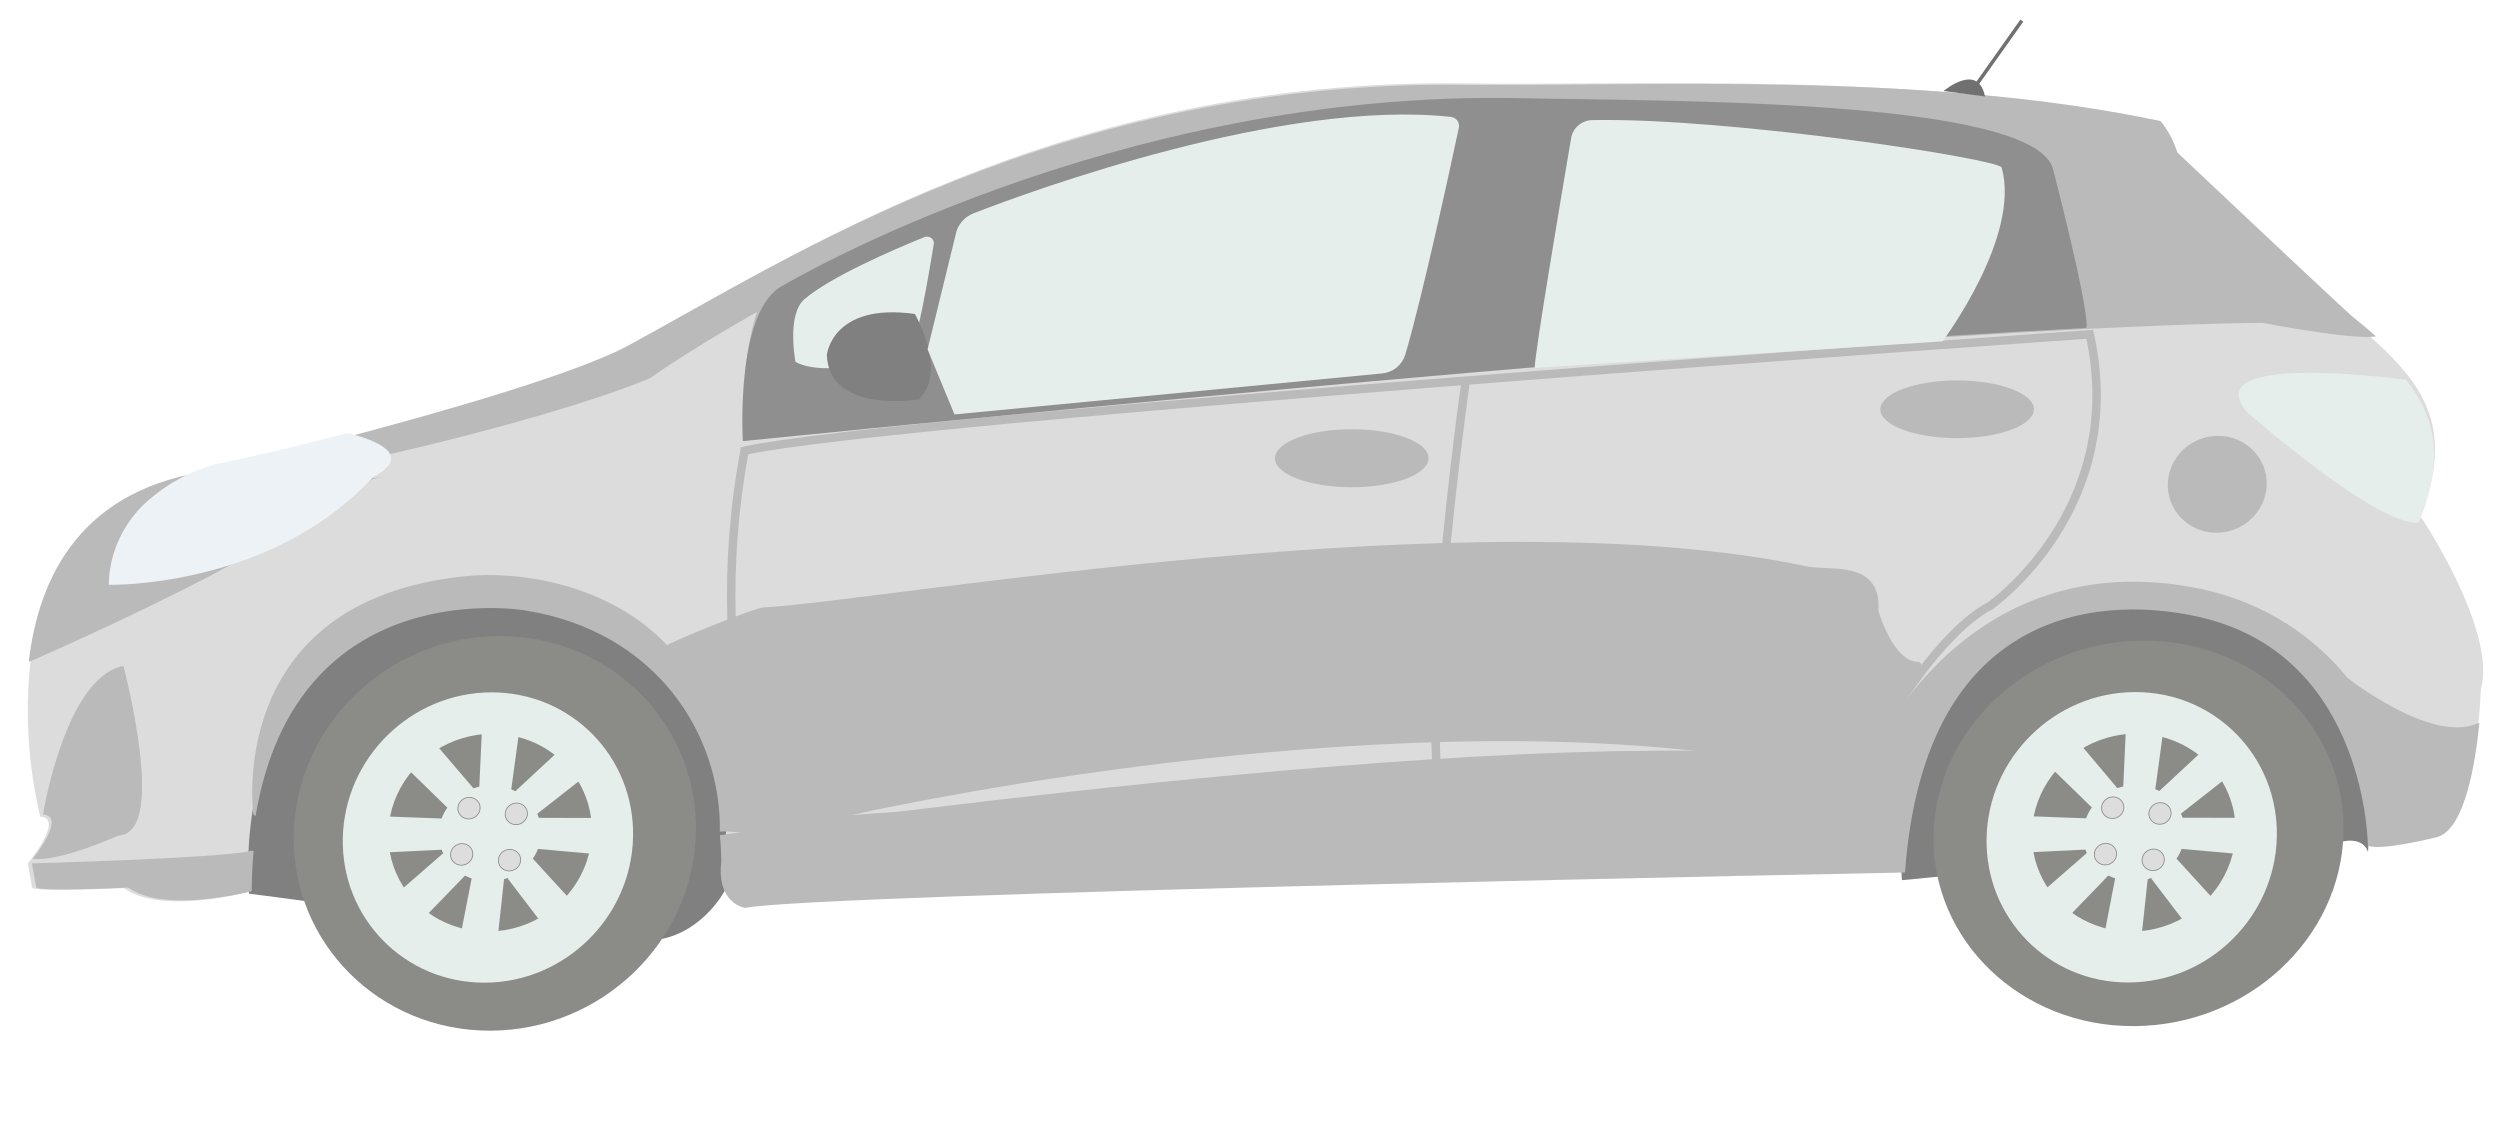<svg width="296" height="133" viewBox="0 0 296 133" fill="none" xmlns="http://www.w3.org/2000/svg">
<g opacity="0.6">
<path d="M293.729 81.608C293.729 81.608 293.684 83.029 293.499 85.038C293.048 89.83 291.821 97.988 288.509 98.926C288.509 98.926 281.671 100.665 280.316 99.924C280.316 99.924 280.176 77.246 260.982 72.197C249.611 69.235 227.725 69.966 225.488 103.047C225.488 103.047 96.748 105.222 88.086 106.949C88.086 106.949 84.688 106.488 85.234 101.325C85.238 100.358 85.189 99.392 85.085 98.432C84.44 91.572 80.861 74.653 61.997 71.515C61.997 71.515 34.864 66.556 30.047 96.337C29.818 97.732 29.643 99.201 29.532 100.754C29.421 102.307 29.329 103.918 29.319 105.621C29.319 105.621 19.058 108.379 14.691 105.152C14.691 105.152 4.002 105.643 3.802 105.096L3.302 102.208L3.573 101.863C4.493 100.688 7.253 96.873 4.758 96.683C3.383 90.856 2.974 84.84 3.545 78.864C4.678 68.768 9.677 57.789 25.645 55.903C25.645 55.903 64.063 46.721 74.481 41.005C93.453 30.599 125.436 9.197 173.313 9.879C193.994 10.172 228.05 8.377 255.858 14.498C256.757 15.621 257.429 16.903 257.839 18.275C257.839 18.275 277.539 37.212 278.672 38.166C279.574 38.985 280.543 39.742 281.374 40.538C282.685 41.702 283.896 42.968 284.995 44.326C288.321 48.511 289.653 53.444 286.544 61.114C286.623 61.11 295.696 74.746 293.729 81.608Z" fill="#C4C4C4"/>
<path d="M36.16 106.686L29.485 105.806C29.485 105.806 26.084 72.969 56.535 71.017C68.119 70.283 87.888 76.893 85.903 105.296C85.903 105.296 83.442 110.222 78.129 111.222C78.129 111.222 92.528 85.173 63.216 76.805C52.917 73.814 32.88 82.134 36.16 106.686Z" fill="#2A2B2A"/>
<path d="M229.447 103.803L225.191 104.213C225.191 104.213 222.106 74.951 251.1 71.461C262.624 70.075 282.08 78.556 280.373 100.893C280.373 100.893 279.892 98.681 276.449 99.897C276.449 99.897 276.214 84.319 258.849 78.377C248.701 74.889 229.257 79.575 229.447 103.803Z" fill="#2A2B2A"/>
<path d="M82.397 98.586C82.677 85.683 72.245 75.26 59.096 75.305C45.947 75.351 35.06 85.848 34.78 98.751C34.499 111.654 44.932 122.077 58.081 122.032C71.231 121.986 82.117 111.489 82.397 98.586Z" fill="#3D4039"/>
<path d="M74.954 99.102C75.16 89.61 67.635 81.942 58.145 81.975C48.655 82.008 40.795 89.729 40.589 99.221C40.383 108.713 47.909 116.381 57.399 116.348C66.888 116.315 74.748 108.593 74.954 99.102Z" fill="#D6E3DD"/>
<path d="M70.076 98.65C70.002 100.962 69.226 103.218 67.846 105.135C66.466 107.051 64.543 108.542 62.319 109.42C60.096 110.298 57.671 110.524 55.351 110.068C53.03 109.613 50.918 108.496 49.28 106.861C47.642 105.225 46.552 103.142 46.147 100.875C45.741 98.608 46.039 96.258 47.002 94.121C47.965 91.984 49.55 90.155 51.559 88.866C53.567 87.577 55.908 86.884 58.287 86.876C59.877 86.877 61.443 87.182 62.896 87.774C64.349 88.367 65.66 89.234 66.755 90.328C67.85 91.421 68.707 92.719 69.276 94.147C69.846 95.575 70.118 97.106 70.076 98.65V98.65Z" fill="#3D4039"/>
<path d="M72.886 101.343L73.277 96.854L63.8 96.832C63.743 96.672 63.686 96.512 63.611 96.352L70.893 90.646L67.926 87.272L61.016 93.681C60.854 93.594 60.693 93.525 60.532 93.456L61.779 84.318L57.167 84.087L56.75 93.141C56.515 93.194 56.284 93.259 56.056 93.338L50.081 86.343L46.623 89.445L52.967 95.624C52.685 96.024 52.456 96.456 52.283 96.909L42.939 96.572L42.946 101.059L52.314 100.606C52.318 100.751 52.419 100.892 52.475 101.027L45.234 107.323L48.487 110.452L55.053 103.673C55.308 103.803 55.574 103.913 55.848 104.004L54.078 113.055L58.645 113.632L59.678 104.093C59.856 104.042 60.032 103.982 60.204 103.913L60.1 103.995L65.74 111.392L69.39 108.547L63.082 101.663C63.331 101.301 63.538 100.914 63.698 100.509L72.886 101.343Z" fill="#D6E3DD"/>
<path d="M56.844 95.677C56.837 95.93 56.754 96.177 56.603 96.387C56.453 96.597 56.244 96.762 56.001 96.86C55.758 96.958 55.493 96.984 55.239 96.937C54.984 96.889 54.753 96.769 54.573 96.591C54.394 96.414 54.274 96.188 54.229 95.941C54.184 95.694 54.217 95.437 54.322 95.204C54.427 94.97 54.601 94.77 54.821 94.628C55.04 94.487 55.297 94.41 55.557 94.408C55.73 94.406 55.902 94.437 56.061 94.5C56.22 94.562 56.363 94.656 56.483 94.774C56.603 94.892 56.696 95.033 56.758 95.188C56.82 95.343 56.849 95.509 56.844 95.677V95.677Z" fill="#C6C6C6" stroke="#3D4039" stroke-width="0.1" stroke-miterlimit="10"/>
<path d="M62.449 96.35C62.443 96.603 62.359 96.85 62.209 97.06C62.059 97.27 61.849 97.435 61.606 97.533C61.363 97.63 61.098 97.657 60.844 97.609C60.59 97.562 60.358 97.442 60.179 97.264C59.999 97.087 59.879 96.861 59.835 96.614C59.79 96.367 59.822 96.11 59.928 95.876C60.033 95.643 60.206 95.442 60.426 95.301C60.646 95.159 60.902 95.083 61.162 95.081C61.511 95.081 61.842 95.214 62.083 95.452C62.324 95.689 62.456 96.012 62.449 96.35V96.35Z" fill="#C6C6C6" stroke="#3D4039" stroke-width="0.1" stroke-miterlimit="10"/>
<path d="M61.644 101.839C61.637 102.091 61.554 102.338 61.404 102.548C61.254 102.759 61.044 102.923 60.801 103.021C60.558 103.119 60.293 103.146 60.039 103.098C59.785 103.05 59.553 102.93 59.374 102.753C59.194 102.575 59.074 102.349 59.029 102.102C58.985 101.855 59.017 101.598 59.122 101.365C59.227 101.131 59.401 100.931 59.621 100.789C59.841 100.648 60.097 100.571 60.357 100.569C60.53 100.568 60.701 100.6 60.86 100.663C61.018 100.726 61.161 100.819 61.281 100.937C61.4 101.055 61.494 101.196 61.556 101.35C61.618 101.505 61.648 101.671 61.644 101.839V101.839Z" fill="#C6C6C6" stroke="#3D4039" stroke-width="0.1" stroke-miterlimit="10"/>
<path d="M55.983 101.154C55.977 101.406 55.893 101.653 55.743 101.864C55.593 102.074 55.383 102.239 55.141 102.336C54.898 102.434 54.632 102.461 54.378 102.413C54.124 102.365 53.893 102.245 53.713 102.068C53.533 101.891 53.413 101.664 53.369 101.417C53.324 101.17 53.356 100.914 53.462 100.68C53.567 100.446 53.74 100.246 53.96 100.105C54.18 99.963 54.436 99.886 54.697 99.885C54.87 99.883 55.041 99.915 55.199 99.978C55.357 100.042 55.5 100.135 55.62 100.253C55.739 100.371 55.833 100.511 55.895 100.666C55.958 100.82 55.988 100.986 55.983 101.154V101.154Z" fill="#C6C6C6" stroke="#3D4039" stroke-width="0.1" stroke-miterlimit="10"/>
<path d="M277.473 98.57C277.19 111.181 266.092 121.417 252.687 121.492C239.283 121.566 228.624 111.346 228.935 98.768C229.245 86.19 240.316 75.921 253.72 75.846C267.125 75.772 277.765 85.95 277.473 98.57Z" fill="#3D4039"/>
<path d="M269.577 99.077C269.785 89.582 262.26 81.91 252.77 81.941C243.281 81.972 235.42 89.695 235.212 99.19C235.004 108.685 242.529 116.357 252.018 116.326C261.508 116.295 269.369 108.572 269.577 99.077Z" fill="#D6E3DD"/>
<path d="M264.697 98.633C264.626 100.948 263.85 103.207 262.47 105.126C261.089 107.045 259.165 108.539 256.939 109.418C254.713 110.298 252.286 110.524 249.963 110.068C247.641 109.613 245.526 108.496 243.886 106.858C242.247 105.22 241.155 103.135 240.75 100.866C240.345 98.596 240.643 96.244 241.608 94.105C242.573 91.966 244.161 90.136 246.172 88.847C248.183 87.557 250.527 86.865 252.909 86.859C256.119 86.863 259.164 88.106 261.374 90.313C263.585 92.521 264.78 95.514 264.697 98.633V98.633Z" fill="#3D4039"/>
<path d="M267.507 101.326L267.889 96.838L258.411 96.816C258.361 96.651 258.298 96.491 258.222 96.336L265.504 90.621L262.538 87.255L255.671 93.654C255.518 93.576 255.349 93.507 255.188 93.437L256.434 84.299L251.805 84.069L251.396 93.123C251.159 93.176 250.924 93.242 250.694 93.32L244.789 86.313L241.331 89.424L247.675 95.603C247.393 96.003 247.164 96.435 246.991 96.888L237.656 96.551L237.619 101.04L246.916 100.59C246.964 100.734 247.021 100.868 247.077 101.003L239.845 107.307L243.071 110.446L249.628 103.659C249.888 103.789 250.156 103.903 250.432 103.998L248.689 113.065L253.256 113.633L254.289 104.094L254.806 103.923L254.702 104.005L260.343 111.403L263.994 108.558L257.693 101.664C257.942 101.302 258.149 100.915 258.31 100.51L267.507 101.326Z" fill="#D6E3DD"/>
<path d="M251.464 95.623C251.458 95.875 251.374 96.122 251.224 96.332C251.074 96.543 250.864 96.707 250.621 96.805C250.379 96.903 250.113 96.93 249.859 96.882C249.605 96.834 249.374 96.714 249.194 96.537C249.014 96.36 248.894 96.133 248.85 95.886C248.805 95.639 248.837 95.382 248.943 95.149C249.048 94.915 249.221 94.715 249.441 94.573C249.661 94.432 249.917 94.355 250.178 94.353C250.527 94.353 250.857 94.486 251.098 94.724C251.339 94.962 251.471 95.285 251.464 95.623V95.623Z" fill="#C6C6C6" stroke="#3D4039" stroke-width="0.1" stroke-miterlimit="10"/>
<path d="M257.061 96.307C257.054 96.56 256.971 96.806 256.821 97.017C256.671 97.227 256.461 97.392 256.218 97.49C255.975 97.588 255.71 97.614 255.456 97.567C255.202 97.519 254.97 97.399 254.791 97.221C254.611 97.044 254.491 96.818 254.446 96.571C254.402 96.324 254.434 96.067 254.539 95.833C254.645 95.6 254.818 95.4 255.038 95.258C255.258 95.116 255.514 95.04 255.774 95.038C255.947 95.037 256.118 95.069 256.277 95.132C256.435 95.195 256.578 95.288 256.698 95.406C256.817 95.524 256.911 95.664 256.973 95.819C257.035 95.974 257.065 96.14 257.061 96.307V96.307Z" fill="#C6C6C6" stroke="#3D4039" stroke-width="0.1" stroke-miterlimit="10"/>
<path d="M256.256 101.8C256.25 102.052 256.166 102.299 256.016 102.509C255.866 102.72 255.656 102.884 255.413 102.982C255.171 103.08 254.905 103.106 254.651 103.059C254.397 103.011 254.166 102.891 253.986 102.714C253.806 102.536 253.686 102.31 253.642 102.063C253.597 101.816 253.629 101.559 253.735 101.326C253.84 101.092 254.013 100.892 254.233 100.75C254.453 100.609 254.709 100.532 254.97 100.53C255.143 100.528 255.314 100.559 255.473 100.622C255.632 100.684 255.776 100.778 255.896 100.896C256.015 101.014 256.109 101.155 256.171 101.31C256.233 101.465 256.262 101.631 256.256 101.8Z" fill="#C6C6C6" stroke="#3D4039" stroke-width="0.1" stroke-miterlimit="10"/>
<path d="M250.605 101.126C250.598 101.378 250.515 101.625 250.365 101.835C250.215 102.046 250.005 102.21 249.762 102.308C249.519 102.406 249.254 102.433 249 102.385C248.746 102.337 248.514 102.217 248.335 102.04C248.155 101.863 248.035 101.636 247.99 101.389C247.946 101.142 247.978 100.885 248.083 100.652C248.188 100.418 248.362 100.218 248.582 100.076C248.802 99.935 249.058 99.858 249.318 99.856C249.667 99.856 249.998 99.989 250.239 100.227C250.48 100.465 250.611 100.788 250.605 101.126V101.126Z" fill="#C6C6C6" stroke="#3D4039" stroke-width="0.1" stroke-miterlimit="10"/>
<path d="M281.328 39.835L281.275 39.837C278.395 40.271 267.844 38.217 267.844 38.217C261.964 38.291 254.95 38.548 247.108 38.941C203.274 41.162 133.41 47.793 88.074 52.345C61.853 54.991 43.869 56.934 43.869 56.934C30.977 66.496 3.503 78.335 3.503 78.335L3.414 78.288C4.568 68.369 9.588 57.571 25.557 55.673C25.557 55.673 32.243 54.086 40.804 51.822C52.749 48.668 68.337 44.181 74.414 40.898C93.404 30.623 125.425 9.51 173.291 10.041C193.966 10.269 228.019 8.406 255.809 14.337C256.705 15.438 257.375 16.695 257.782 18.041V18.041C258.269 18.499 275.007 34.292 278.111 37.108C278.337 37.317 278.489 37.453 278.561 37.509C279.539 38.29 280.464 39.057 281.328 39.835Z" fill="#8D8C8C"/>
<path d="M169.131 54.289C169.087 56.181 164.988 57.703 159.968 57.69C154.948 57.676 150.884 56.115 150.954 54.222C151.023 52.329 155.087 50.809 160.107 50.822C165.128 50.836 169.208 52.371 169.131 54.289Z" fill="#8D8C8C"/>
<path d="M240.812 48.475C240.778 50.366 236.679 51.888 231.658 51.874C226.638 51.861 222.602 50.324 222.636 48.442C222.671 46.559 226.779 45.028 231.79 45.042C236.801 45.056 240.856 46.617 240.812 48.475Z" fill="#8D8C8C"/>
<path d="M268.38 57.349C268.359 58.483 267.994 59.591 267.333 60.533C266.671 61.474 265.743 62.208 264.665 62.64C263.587 63.072 262.408 63.184 261.276 62.961C260.144 62.738 259.112 62.191 258.308 61.388C257.504 60.585 256.966 59.563 256.761 58.45C256.556 57.338 256.693 56.185 257.156 55.139C257.619 54.092 258.386 53.197 259.36 52.568C260.335 51.94 261.473 51.605 262.631 51.606C264.184 51.61 265.661 52.217 266.739 53.294C267.817 54.37 268.407 55.829 268.38 57.349V57.349Z" fill="#8D8C8C"/>
<path d="M89.634 36.94C89.634 36.94 61.992 52.194 73.691 52.219L88.219 52.069C88.219 52.069 87.383 43.621 89.634 36.94Z" fill="#C4C4C4"/>
<path d="M286.403 61.863C281.534 62.453 265.991 48.738 265.991 48.738C260.059 41.585 284.299 44.912 284.299 44.912L284.882 44.973C288.213 49.175 289.558 54.134 286.403 61.863Z" fill="#D6E3DD"/>
<path d="M115.293 25.256C122.245 22.55 151.976 11.683 171.812 13.845C171.963 13.866 172.107 13.916 172.236 13.994C172.364 14.071 172.475 14.174 172.561 14.295C172.647 14.416 172.706 14.554 172.734 14.7C172.763 14.845 172.76 14.995 172.727 15.141C171.796 19.513 168.383 35.266 166.376 41.996C166.2 42.585 165.845 43.112 165.359 43.506C164.873 43.9 164.278 44.143 163.653 44.203L113.003 49.068L109.817 41.373L113.253 27.357C113.413 26.883 113.68 26.449 114.033 26.085C114.386 25.722 114.817 25.439 115.293 25.256V25.256Z" fill="#D6E3DD"/>
<path d="M115.293 25.256C122.245 22.55 151.976 11.683 171.812 13.845C171.963 13.866 172.107 13.916 172.236 13.994C172.364 14.071 172.475 14.174 172.561 14.295C172.647 14.416 172.706 14.554 172.734 14.7C172.763 14.845 172.76 14.995 172.727 15.141C171.796 19.513 168.383 35.266 166.376 41.996C166.2 42.585 165.845 43.112 165.359 43.506C164.873 43.9 164.278 44.143 163.653 44.203L113.003 49.068L109.817 41.373L113.253 27.357C113.413 26.883 113.68 26.449 114.033 26.085C114.386 25.722 114.817 25.439 115.293 25.256V25.256Z" fill="#D6E3DD"/>
<path d="M115.293 25.256C122.245 22.55 151.976 11.683 171.812 13.845C171.963 13.866 172.107 13.916 172.236 13.994C172.364 14.071 172.475 14.174 172.561 14.295C172.647 14.416 172.706 14.554 172.734 14.7C172.763 14.845 172.76 14.995 172.727 15.141C171.796 19.513 168.383 35.266 166.376 41.996C166.2 42.585 165.845 43.112 165.359 43.506C164.873 43.9 164.278 44.143 163.653 44.203L113.003 49.068L109.817 41.373L113.253 27.357C113.413 26.883 113.68 26.449 114.033 26.085C114.386 25.722 114.817 25.439 115.293 25.256V25.256Z" fill="#D6E3DD"/>
<path d="M115.293 25.256C122.245 22.55 151.976 11.683 171.812 13.845C171.963 13.866 172.107 13.916 172.236 13.994C172.364 14.071 172.475 14.174 172.561 14.295C172.647 14.416 172.706 14.554 172.734 14.7C172.763 14.845 172.76 14.995 172.727 15.141C171.796 19.513 168.383 35.266 166.376 41.996C166.2 42.585 165.845 43.112 165.359 43.506C164.873 43.9 164.278 44.143 163.653 44.203L113.003 49.068L109.817 41.373L113.253 27.357C113.413 26.883 113.68 26.449 114.033 26.085C114.386 25.722 114.817 25.439 115.293 25.256V25.256Z" fill="#D6E3DD"/>
<path d="M30.026 100.73C29.886 102.247 29.817 103.835 29.804 105.505C29.804 105.505 19.54 108.241 15.181 105.087C15.181 105.087 4.494 105.601 4.294 105.064L3.774 102.225C3.774 102.225 25.906 101.627 29.554 100.767C29.707 100.722 29.869 100.71 30.026 100.73V100.73Z" fill="#8D8C8C"/>
<path d="M14.22 98.837C14.22 98.837 7.153 102.07 3.881 101.684C4.814 100.492 7.611 96.622 5.09 96.437C5.09 96.437 7.708 80.178 14.607 78.849C14.607 78.849 19.806 98.369 14.22 98.837Z" fill="#8D8C8C"/>
<path d="M14.127 98.918C12.638 94.635 14.527 78.912 14.527 78.912C14.527 78.912 19.87 98.448 14.127 98.918Z" fill="#8D8C8C"/>
<path d="M227.132 78.363C224.1 78.358 222.401 72.299 222.401 72.299C222.831 66.234 216.491 67.605 214.04 67.082C174.582 58.648 105.177 71.07 90.436 71.92C89.228 71.971 78.982 76.189 78.997 76.405C72.191 69.177 61.549 67.523 54.909 68.239C26.481 71.239 30.002 96.455 30.002 96.455L30.26 96.611C35.137 67.531 62.211 72.281 62.211 72.281C77.741 74.763 85.419 86.999 85.233 98.499C85.282 98.063 98.719 100.024 100.164 99.688L171.862 98.428L211.145 97.74C211.145 97.74 217.536 98.739 220.843 90.347C221.008 89.964 221.153 89.549 221.298 89.108C223.137 85.775 225.224 82.569 227.542 79.514C227.564 78.77 227.43 78.367 227.132 78.363Z" fill="#8D8C8C"/>
<path d="M100.796 96.505C100.796 96.505 157.313 83.658 202.267 89.091L100.796 96.505Z" fill="#C4C4C4"/>
<path d="M21.328 70.059C21.328 70.059 42.553 80.275 74.332 50.709L44.15 56.703C44.15 56.703 31.425 65.015 21.328 70.059Z" fill="#C4C4C4"/>
<path d="M277.922 38.057C277.655 37.965 277.36 37.849 277.031 37.725C268.152 34.084 261.125 27.181 257.437 18.476C257.961 18.945 274.799 35.165 277.922 38.057Z" fill="#8D8C8C"/>
<path d="M230.115 10.777C230.115 10.777 234.195 7.313 235.022 11.419L230.115 10.777Z" fill="#111111"/>
<path d="M239.558 2.562L239.212 2.321L233.767 10.005L234.112 10.246L239.558 2.562Z" fill="#111111"/>
<path d="M293.558 85.606C293.097 90.264 291.855 98.197 288.543 99.118C288.543 99.118 281.706 100.828 280.354 100.112C280.354 100.112 280.26 78.07 261.089 73.218C249.731 70.372 227.858 71.145 225.555 103.305C225.555 103.305 96.894 105.79 88.234 107.494C88.234 107.494 84.839 107.055 85.395 102.036C85.395 102.036 85.406 100.605 85.234 98.875C85.234 98.875 200.757 83.195 220.813 91.111C220.813 91.111 231.304 64.549 259.334 69.484C266.762 70.755 273.388 74.594 277.94 80.263C277.94 80.263 287.802 88.035 293.254 85.677C293.35 85.636 293.454 85.612 293.558 85.606V85.606Z" fill="#8D8C8C"/>
<path d="M45.912 53.826C45.912 53.826 74.88 47.346 82.475 41.971C82.475 41.971 64.115 52.713 73.638 51.737C126.643 46.285 247.24 39.116 247.264 39.346C247.727 45.105 43.544 56.627 43.544 56.627C43.544 56.627 46.676 55.67 45.912 53.826Z" fill="#C4C4C4"/>
<path d="M255.488 14.25C255.488 14.25 247.708 15.747 245.754 17.263C245.504 17.458 245.209 17.595 244.894 17.661C244.579 17.728 244.253 17.723 243.943 17.646C233.071 15.059 221.973 13.344 210.767 12.518C210.767 12.518 235.275 11.777 255.488 14.25Z" fill="#8D8C8C"/>
<path d="M44.198 56.474L43.916 56.769C43.815 56.888 43.707 57.001 43.592 57.108C31.342 69.69 12.876 69.241 12.876 69.241C12.903 67.269 13.374 65.319 14.255 63.53C15.137 61.74 16.407 60.154 17.977 58.884C19.767 57.392 21.819 56.23 24.029 55.457C24.498 55.274 25.003 55.116 25.508 54.965C25.508 54.965 32.549 53.574 41.126 51.261L41.233 51.308C41.233 51.308 50.317 53.25 44.198 56.474Z" fill="#E0E9EF"/>
<path d="M220.879 91.241C217.574 99.356 211.188 98.39 211.188 98.39L171.936 99.055L100.293 100.273C99.089 100.565 97.849 100.7 96.61 100.674L92.631 97.906C92.631 97.906 194.996 83.604 220.27 91.056C220.474 91.144 220.685 91.192 220.879 91.241Z" fill="#8D8C8C"/>
<path d="M235.658 71.709C232.805 73.209 229.919 76.334 227.483 79.541C225.165 82.649 223.079 85.912 221.24 89.303C221.095 89.751 220.949 90.166 220.785 90.564C217.473 99.104 211.074 98.087 211.074 98.087L171.742 98.787L99.954 100.069C98.747 100.376 97.505 100.519 96.263 100.491C90.028 100.284 90.985 94.106 90.985 94.106C87.987 87.708 86.864 80.251 86.619 73.479C86.404 66.752 86.919 60.01 88.155 53.363C96.988 51.41 136.34 47.999 173.704 45.055C211.585 42.072 247.427 39.585 247.427 39.585C252.006 60.296 235.658 71.709 235.658 71.709Z" stroke="#8D8C8C" stroke-miterlimit="10"/>
<path d="M173.585 44.813C173.585 44.813 167.108 89.642 171.508 98.887" stroke="#8D8C8C" stroke-miterlimit="10"/>
<path d="M247.064 38.573C247.067 38.662 247.042 38.751 246.992 38.828C226.536 39.865 200.41 41.859 173.748 44.153C143.283 46.777 112.128 49.8 87.951 52.225C87.951 52.225 87.013 36.627 92.734 33.791C92.734 33.791 131.723 10.545 180.204 11.627C196.124 11.987 241.484 11.552 243.126 20.206C243.117 20.164 247.058 35.297 247.064 38.573Z" fill="#434443"/>
<path d="M186.027 16.321C184.935 22.739 181.64 42.267 181.712 43.566L229.997 40.415C229.997 40.415 239.308 28.026 236.995 19.837C236.712 18.83 204.871 13.908 188.524 14.219C187.925 14.231 187.347 14.449 186.891 14.833C186.434 15.218 186.128 15.745 186.027 16.321V16.321Z" fill="#D6E3DD"/>
<path d="M95.247 35.426C98.265 32.822 105.652 29.607 109.449 28.072C109.583 28.018 109.729 28 109.872 28.019C110.015 28.038 110.15 28.094 110.262 28.181C110.375 28.268 110.461 28.383 110.513 28.515C110.565 28.646 110.579 28.789 110.556 28.929C110.016 32.262 108.468 41.396 107.586 41.986C107.586 41.986 97.981 44.944 94.188 42.85C94.188 42.867 93.106 37.269 95.247 35.426Z" fill="#D6E3DD"/>
<path d="M108.322 37.171C108.322 37.171 112.296 44.167 108.739 47.285C108.739 47.285 98.222 49.049 97.893 42.059C97.893 42.059 98.474 35.805 108.322 37.171Z" fill="#2A2B2A"/>
<path d="M115.297 25.246C122.248 22.54 151.975 11.675 171.81 13.844C171.96 13.864 172.104 13.915 172.233 13.992C172.362 14.07 172.473 14.172 172.559 14.294C172.644 14.415 172.703 14.553 172.732 14.699C172.761 14.845 172.758 14.995 172.725 15.14C171.795 19.514 168.384 35.273 166.379 42.006C166.202 42.595 165.848 43.122 165.362 43.516C164.876 43.91 164.281 44.153 163.656 44.213L113.011 49.067L109.824 41.368L113.257 27.346C113.418 26.872 113.684 26.438 114.037 26.075C114.39 25.711 114.821 25.428 115.297 25.246V25.246Z" fill="#D6E3DD"/>
</g>
</svg>
